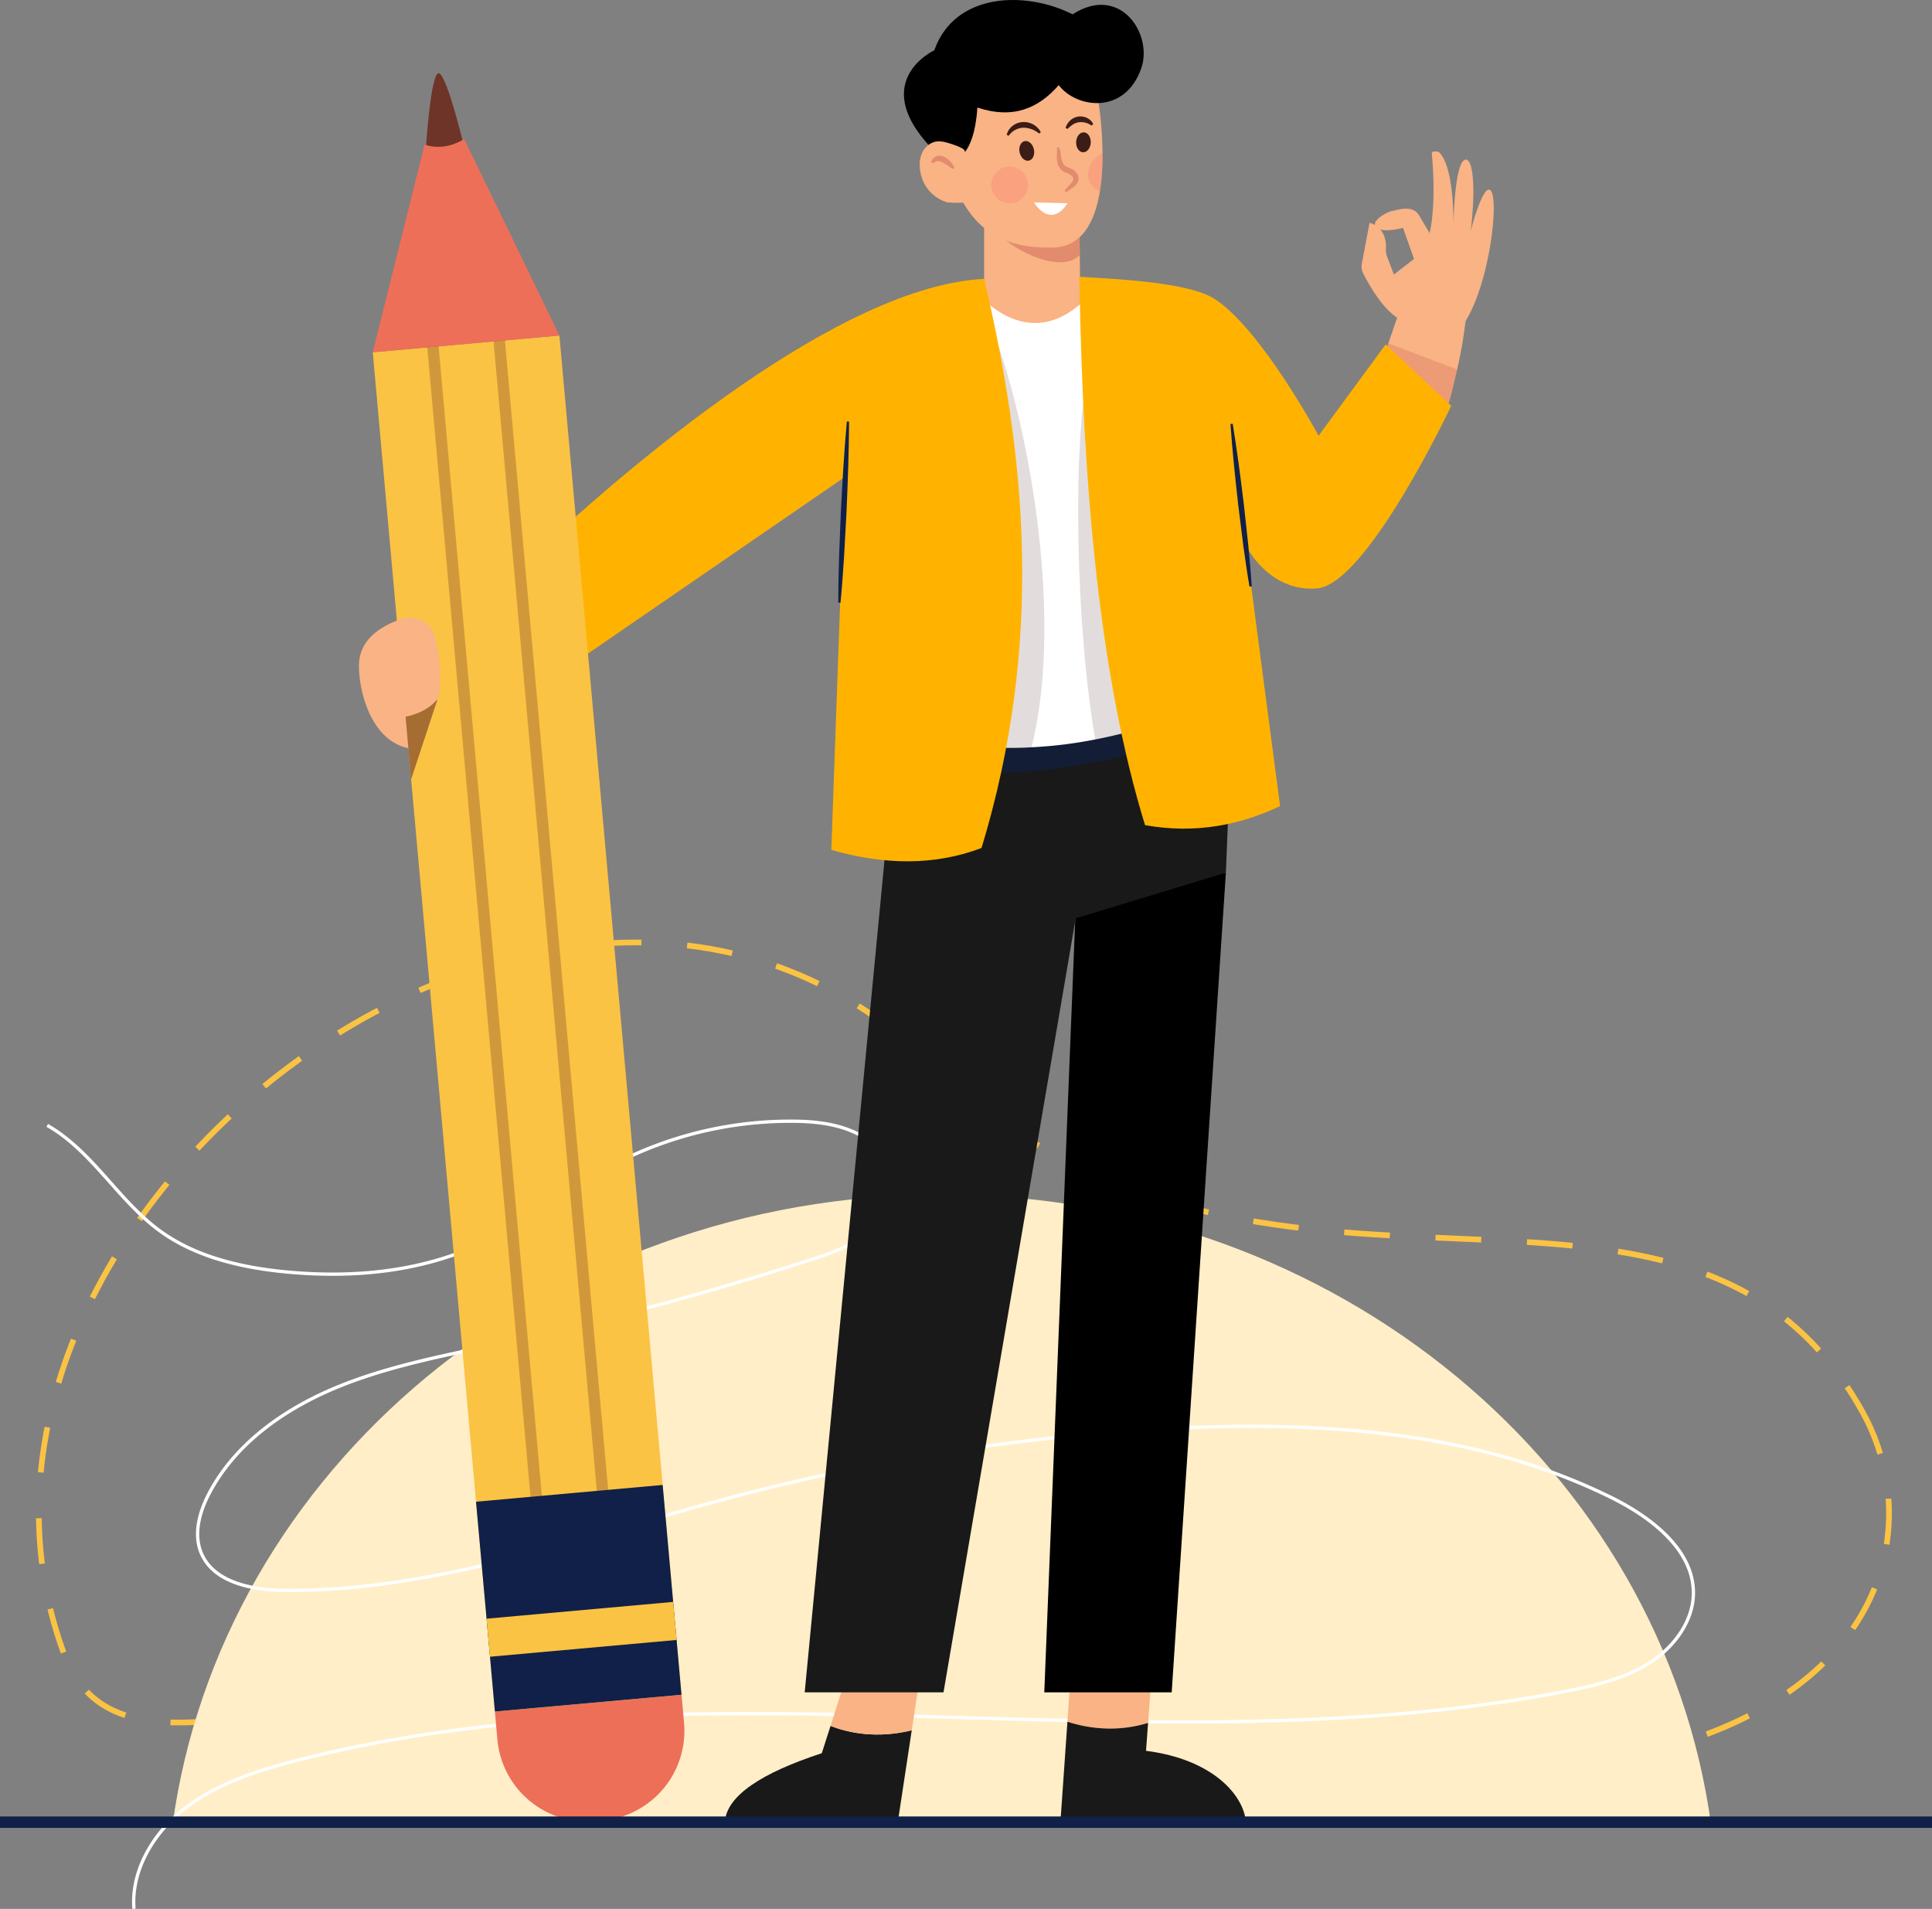 <svg id="Layer_1" data-name="Layer 1" xmlns="http://www.w3.org/2000/svg" width="1354.701" height="1338.39" viewBox="0 0 1354.701 1338.39"><rect x="0" y="0" width="1354.701" height="1338.39" fill="#808080" stroke="none"/><defs><style>.cls-1,.cls-14,.cls-19{fill:none;stroke-miterlimit:10;}.cls-1{stroke:#fbc343;stroke-width:4px;stroke-dasharray:32.088 32.088;}.cls-2{fill:#ffeec7;}.cls-3{fill:#fff;}.cls-4{fill:#f9b384;}.cls-5{fill:#191919;}.cls-10,.cls-6{fill:#e28b6d;}.cls-15,.cls-7{fill:#102048;}.cls-10,.cls-18,.cls-7{opacity:0.6;}.cls-16,.cls-8{fill:#3c1c16;}.cls-8{opacity:0.15;}.cls-9{fill:#ffb300;}.cls-11,.cls-18{fill:#6f3428;}.cls-12{fill:#ee6f57;}.cls-13{fill:#fbc343;}.cls-14{stroke:#6f3428;opacity:0.3;}.cls-14,.cls-19{stroke-width:8px;}.cls-17{fill:#fc8879;opacity:0.4;}.cls-19{stroke:#102048;}</style></defs><path class="cls-1" d="M1362.315,1035.231c68.648,122.844-30.688,363.867-660.681,196.361-315.869-83.985-551.812,105.209-600.432-26.849C-12.05,897.137,450.456,541.308,707.647,789.731,942.733,1016.802,1237.373,811.65,1362.315,1035.231Z" transform="translate(-56.425 -45.468)"/><path class="cls-2" d="M1256.307,1325.445H177.321c33.768-249.484,262.41-442.462,539.493-442.462C993.88,882.984,1222.54,1075.961,1256.307,1325.445Z" transform="translate(-56.425 -45.468)"/><path class="cls-3" d="M149.218,1383.858c-2.123-25.801,12.322-53.62,37.7-72.603,23.113-17.287,51.631-26.1,79.005-33.048C418.026,1239.6,578.69,1244.207,734.06,1248.66c138.851,3.982,282.436,8.096,419.892-18.525,19.567-3.789,40.136-8.399,57.64-19.259,18.804-11.665,30.709-29.939,31.069-47.69.675-33.286-35.383-56.097-56.937-66.732-81.852-40.391-182.566-55.583-316.943-47.826a1518.32,1518.32,0,0,0-301.498,48.401c-22.233,5.905-44.818,12.434-66.658,18.747-78.194,22.605-159.041,45.977-241.503,45.977-.415,0-.825,0-1.239-.002-22.384-.063-51.123-4.596-60.918-25.832-6.912-14.989-1.099-32.064,4.995-43.749,20.369-39.055,58.902-61.817,87.641-74.034,32.285-13.723,67.367-21.183,101.293-28.397q6.042-1.284,12.074-2.578A2286.756,2286.756,0,0,0,628.131,926.459c34.934-11.367,52.864-26.147,54.811-45.184,1.727-16.886-10.667-31.673-23.715-38.837-15.634-8.585-34.106-9.699-48.452-9.709h-.203A266.653,266.653,0,0,0,486.305,863.46c-14.12,7.47-27.744,16.355-40.919,24.948-17.442,11.376-35.479,23.14-54.922,31.79-37.596,16.729-82.104,22.894-132.291,18.317-38.747-3.533-68.283-13.047-90.294-29.085-13.28-9.676-24.366-22.159-35.085-34.231-13.028-14.67-26.499-29.839-43.808-39.693l1.145-2.01c17.641,10.043,31.241,25.357,44.393,40.168,10.638,11.98,21.64,24.368,34.719,33.897,21.664,15.785,50.822,25.157,89.141,28.651,49.782,4.539,93.908-1.56,131.142-18.125,19.274-8.576,37.231-20.288,54.598-31.615,13.219-8.622,26.887-17.537,41.101-25.056A268.993,268.993,0,0,1,610.572,830.416h.204c14.622.011,33.47,1.157,49.564,9.995,13.718,7.532,26.738,23.161,24.903,41.099-2.051,20.045-20.498,35.468-56.397,47.149a2289.336,2289.336,0,0,1-225.392,60.763q-6.032,1.299-12.079,2.579c-33.82,7.191-68.79,14.628-100.87,28.264-28.392,12.068-66.444,34.526-86.495,72.974-5.855,11.226-11.464,27.575-4.946,41.71,9.284,20.131,37.113,24.427,58.824,24.489.408.002.825.002,1.233.002,82.14,0,162.819-23.323,240.862-45.885,21.852-6.318,44.449-12.849,66.707-18.76a1520.59,1520.59,0,0,1,301.959-48.475c134.797-7.788,235.872,7.485,318.1,48.059,22.046,10.879,58.927,34.289,58.226,68.856-.377,18.525-12.7,37.534-32.162,49.609-17.838,11.066-38.641,15.732-58.421,19.563-137.705,26.67-281.42,22.552-420.398,18.566-155.21-4.447-315.71-9.05-467.502,29.477-27.143,6.89-55.4,15.614-78.189,32.659-24.745,18.51-38.838,45.547-36.78,70.561Z" transform="translate(-56.425 -45.468)"/><path class="cls-4" d="M1042.922,271.09c-13.549-2.563-26.213-25.201-30.614-33.881a10.771,10.771,0,0,1-.974-6.889l5.392-28.58s12.442,2.115,11.48,18.683a12.209,12.209,0,0,0,.867,5.045l4.763,12.461,14.082-10.902-7.722-21.804s-10.334,2.839-15.672,1.136c-10.956-3.497,3.407-12.038,7.949-12.946s14.536-4.543,19.079,3.18,7.268,12.265,7.268,12.265,4.997-17.262,1.59-55.874c-.153-1.737,4.2-1.7,5.422-.456,3.658,3.722,9.485,15.055,9.796,49.516,0,0,.609-40.158,7.495-44.29,5.678-3.407,8.546,16.248,4.546,49.582,0,0,7.413-28.861,12.716-28.913,8.951-.087.118,77.08-22.382,100.08Z" transform="translate(-56.425 -45.468)"/><path class="cls-4" d="M1085.403,259.281q-.6,5.76-1.32,11.16v.04a324.262,324.262,0,0,1-5.92,34.04c-.12.48-.2.92-.32,1.36-6.84,28.04-8.08,41.76-31.44,38.08l-24.04-27.36-.24-.28-1.76-2,4.88-14.4.64-1.88,3.6-10.48.44-1.36,6.16-18.04,2.48-7.32Z" transform="translate(-56.425 -45.468)"/><path class="cls-5" d="M638.79,1255.543l-6.12,19.125c-41.959,13.784-66.432,29.577-68,48H686.003l9.727-64.034C671.156,1264.629,651.463,1260.457,638.79,1255.543Z" transform="translate(-56.425 -45.468)"/><path class="cls-4" d="M654.003,1208.001,638.79,1255.543c12.673,4.914,32.366,9.086,56.94,3.09l6.273-41.299Z" transform="translate(-56.425 -45.468)"/><path class="cls-4" d="M861.443,1253.424l3.561-48.423-57,3-3.114,44.639C829.021,1260.333,848.967,1257.322,861.443,1253.424Z" transform="translate(-56.425 -45.468)"/><path class="cls-5" d="M930.003,1322.668c-1.568-18.423-23-43.666-70-49.666l1.44-19.577c-12.476,3.898-32.421,6.909-56.554-.784l-4.886,70.028Z" transform="translate(-56.425 -45.468)"/><polygon class="cls-4" points="758.818 238.053 690.058 238.533 690.058 134.533 756.738 134.533 756.778 140.892 757.098 173.852 757.578 226.773 758.818 238.053"/><path class="cls-6" d="M813.523,224.321c-12.36,13-44.6-1.68-58.2-16l57.88-16.96Z" transform="translate(-56.425 -45.468)"/><path class="cls-4" d="M829.483,156.001a148.731,148.731,0,0,1-1.8,23.4c-3.36,20.96-12.24,39.08-32.72,39.64-48.4,1.4-62.2-26.28-71.32-48.92-9.12-22.68,5.68-77.2,5.68-77.2l62.64-6.2,34.4,28.2A256.659,256.659,0,0,1,829.483,156.001Z" transform="translate(-56.425 -45.468)"/><path d="M725.594,157.155s13.809-.636,16.168-36.278c24.691,8.263,42.734.729,57.03-15.714,12.199,16.111,46.345,21.156,57.878-11.829,8.333-23.833-14.667-59.333-48.167-37.833-32.831-16.586-82.628-15.449-96.958,25.239,0,0-49.817,22.968,2.931,73.54C715.534,155.294,725.594,157.155,725.594,157.155Z" transform="translate(-56.425 -45.468)"/><polygon points="859.584 611.833 821.578 1186.533 732.245 1186.533 754.578 628.866 768.245 622.533 859.584 611.833"/><polygon class="cls-5" points="626.911 533.199 564.245 1186.533 661.578 1186.533 754.245 643.866 859.578 611.866 864.245 495.866 629.578 490.533 626.911 533.199"/><path class="cls-7" d="M697.309,580.094c53.164,19.085,177.896-2.726,203.796-29.308L882.702,513.98l-205.16,27.264Z" transform="translate(-56.425 -45.468)"/><path class="cls-3" d="M896.323,541.921c-1.72.72-3.48,1.48-5.28,2.16a361.061,361.061,0,0,1-66.64,19.84,305.809,305.809,0,0,1-44.68,5.48,258.16,258.16,0,0,1-70.16-5.68l29.8-277.84,3.64-33.88s39,48,82-5Z" transform="translate(-56.425 -45.468)"/><path class="cls-8" d="M779.723,569.401a258.16,258.16,0,0,1-70.16-5.68l29.8-277.84,10.64-15.38C776.283,334.421,803.203,475.961,779.723,569.401Z" transform="translate(-56.425 -45.468)"/><path class="cls-9" d="M746.503,241.001c29.629,125.802,41.821,255.252-1.833,399-32.372,12.315-67.618,12.175-105.333,1.333L648.67,380.001l-219.667,151L415.67,448.668C500.112,367.926,646.109,245.949,746.503,241.001Z" transform="translate(-56.425 -45.468)"/><path class="cls-8" d="M891.043,544.081a361.061,361.061,0,0,1-66.64,19.84c-13.24-75.92-16.16-200.64-5.4-256.92Z" transform="translate(-56.425 -45.468)"/><path class="cls-10" d="M1078.163,304.521c-.12.48-.2.92-.32,1.36-6.84,28.04-8.08,41.76-31.44,38.08l-24.04-27.36-.24-.28,3.12-16.4.64-1.88,3.6-10.48.44-1.36Z" transform="translate(-56.425 -45.468)"/><path class="cls-9" d="M1074.003,330.001s-59,125-94,128c-33.93,2.908-50-30-50-30l24,182.68c-28.2,13.2-58.96,19.64-94.68,13.32-31.72-103-43.71-236.18-46.07-384.5,25.68,1.6,76.54,3.794,94.75,15.5,32.667,21,73,96,73,96l47-64Z" transform="translate(-56.425 -45.468)"/><path class="cls-11" d="M354.744,153.875s3.571-59.798,9.657-56.976,18.291,54.818,18.291,54.818l-13.051,21.061Z" transform="translate(-56.425 -45.468)"/><path class="cls-12" d="M534.301,1233.668l1.768,19.681a63.163,63.163,0,0,1-57.255,68.559l-5.06.455a63.163,63.163,0,0,1-68.559-57.255l-1.768-19.681Z" transform="translate(-56.425 -45.468)"/><rect class="cls-13" x="360.355" y="284.667" width="131.4" height="956.8" transform="translate(-122.998 -4.282) rotate(-5.134)"/><rect class="cls-14" x="395.708" y="265.795" width="46.667" height="838.667" transform="translate(-116.052 -5.223) rotate(-5.134)"/><polygon class="cls-15" points="477.858 1188.212 347.018 1199.972 343.578 1161.573 341.178 1134.892 333.778 1052.892 464.658 1041.132 472.018 1123.132 474.418 1149.813 477.858 1188.212"/><rect class="cls-13" x="398.539" y="1174.427" width="131.367" height="26.788" transform="translate(-160.895 0.858) rotate(-5.136)"/><path class="cls-12" d="M317.793,292.468,354.146,146.776s12.548,5.566,27.768-3.833l66.762,137.767Z" transform="translate(-56.425 -45.468)"/><path class="cls-4" d="M732.835,151.124c-.586-2.149-10.352-5.103-12.505-5.698-3.325-.919-6.955-1.371-10.2.095-11.811,5.336-10.233,22.25-4.114,31.138a26.637,26.637,0,0,0,14.445,10.601c2.145.614,22.463.857,21.572-2.409C742.03,184.837,732.855,151.197,732.835,151.124Z" transform="translate(-56.425 -45.468)"/><path class="cls-4" d="M361.003,491.001a17.788,17.788,0,0,0-22.727-11.742c-14.888,5.14-27.855,13.863-29.864,28.698-1.829,13.511,4.928,56.668,35.11,62.212l-2.464-22.174s18.479-4.312,22.174-12.319C365.819,530.069,365.992,506.657,361.003,491.001Z" transform="translate(-56.425 -45.468)"/><path class="cls-15" d="M920.78,342.577c1.587,9.444,2.938,18.916,4.234,28.395,1.342,9.473,2.407,18.978,3.624,28.466l3.1,28.527c.904,9.524,1.789,19.051,2.374,28.612l-1.553.182c-1.637-9.439-2.974-18.912-4.292-28.388l-3.566-28.473c-1.005-9.512-2.162-19.007-3.043-28.534-.926-9.522-1.797-19.05-2.433-28.605Z" transform="translate(-56.425 -45.468)"/><path class="cls-15" d="M651.784,341.038c-.021,10.606-.28,21.201-.594,31.793-.268,10.594-.814,21.175-1.208,31.764l-1.734,31.739c-.708,10.573-1.436,21.146-2.464,31.704l-1.562-.074c-.028-10.608.244-21.202.536-31.796l1.266-31.761c.607-10.578,1.06-21.164,1.792-31.736.686-10.575,1.427-21.146,2.406-31.707Z" transform="translate(-56.425 -45.468)"/><path class="cls-16" d="M781.379,150.13c.845,3.772-.708,7.332-3.47,7.951s-5.686-1.938-6.532-5.71.708-7.332,3.47-7.951S780.534,146.358,781.379,150.13Z" transform="translate(-56.425 -45.468)"/><path class="cls-16" d="M821.249,145.468c-.164,3.863-2.589,6.897-5.417,6.777s-4.988-3.348-4.824-7.21,2.589-6.897,5.417-6.777S821.412,141.605,821.249,145.468Z" transform="translate(-56.425 -45.468)"/><path class="cls-6" d="M799.018,148.636c1.371,3.305,1.154,6.869,2.039,9.579a7.489,7.489,0,0,0,1.937,3.325,12.645,12.645,0,0,0,3.753,1.846,10.453,10.453,0,0,1,4.74,3.57,6.209,6.209,0,0,1,.485,6.546,12.338,12.338,0,0,1-3.909,3.953c-1.373.925-2.693,1.91-4.118,2.775l-1.028-1.178c1.049-1.296,2.204-2.47,3.307-3.705a11.683,11.683,0,0,0,2.583-3.368c.848-1.851-.965-3.874-3.591-4.92-1.353-.617-3.302-1.16-4.876-2.768a9.757,9.757,0,0,1-2.567-5.289c-.661-3.706.095-6.876-.264-9.958Z" transform="translate(-56.425 -45.468)"/><path class="cls-16" d="M762.295,140.003a11.641,11.641,0,0,1,4.083-6.236,12.43,12.43,0,0,1,7.251-2.714,13.418,13.418,0,0,1,12.612,7.086l-1.225.972a17.179,17.179,0,0,0-11.195-4.082,13.075,13.075,0,0,0-10.109,5.635Z" transform="translate(-56.425 -45.468)"/><path class="cls-16" d="M803.58,135.104a12.044,12.044,0,0,1,3.139-5.053,10.457,10.457,0,0,1,5.677-2.81c4.297-.711,8.914,1.476,10.607,5.291l-1.251.938a12.678,12.678,0,0,0-8.768-2.292,11.253,11.253,0,0,0-4.178,1.528,27.608,27.608,0,0,0-3.88,3.193Z" transform="translate(-56.425 -45.468)"/><path class="cls-3" d="M781.452,187.375c6.984,10.931,16.29,12.12,23.477.614Z" transform="translate(-56.425 -45.468)"/><path class="cls-17" d="M829.67,153.334a184.476,184.476,0,0,1-1.987,26.067,12.046,12.046,0,0,1-8.36-11.48C819.323,161.881,823.95,154.254,829.67,153.334Z" transform="translate(-56.425 -45.468)"/><circle class="cls-17" cx="707.977" cy="129.599" r="12.899"/><path class="cls-6" d="M724.381,163.974a64.607,64.607,0,0,0-7.213-4.748,6.292,6.292,0,0,0-3.182-.826,7.127,7.127,0,0,0-3.327,1.526l-1.313-.849a6.222,6.222,0,0,1,3.8-4.087,7.424,7.424,0,0,1,5.788.669,14.979,14.979,0,0,1,6.691,7.37Z" transform="translate(-56.425 -45.468)"/><path class="cls-18" d="M363.232,535.674l-18.565,56.41-3.833-44.083C352.37,545.49,358.671,540.87,363.232,535.674Z" transform="translate(-56.425 -45.468)"/><line class="cls-19" y1="1277.567" x2="1354.701" y2="1277.567"/></svg>